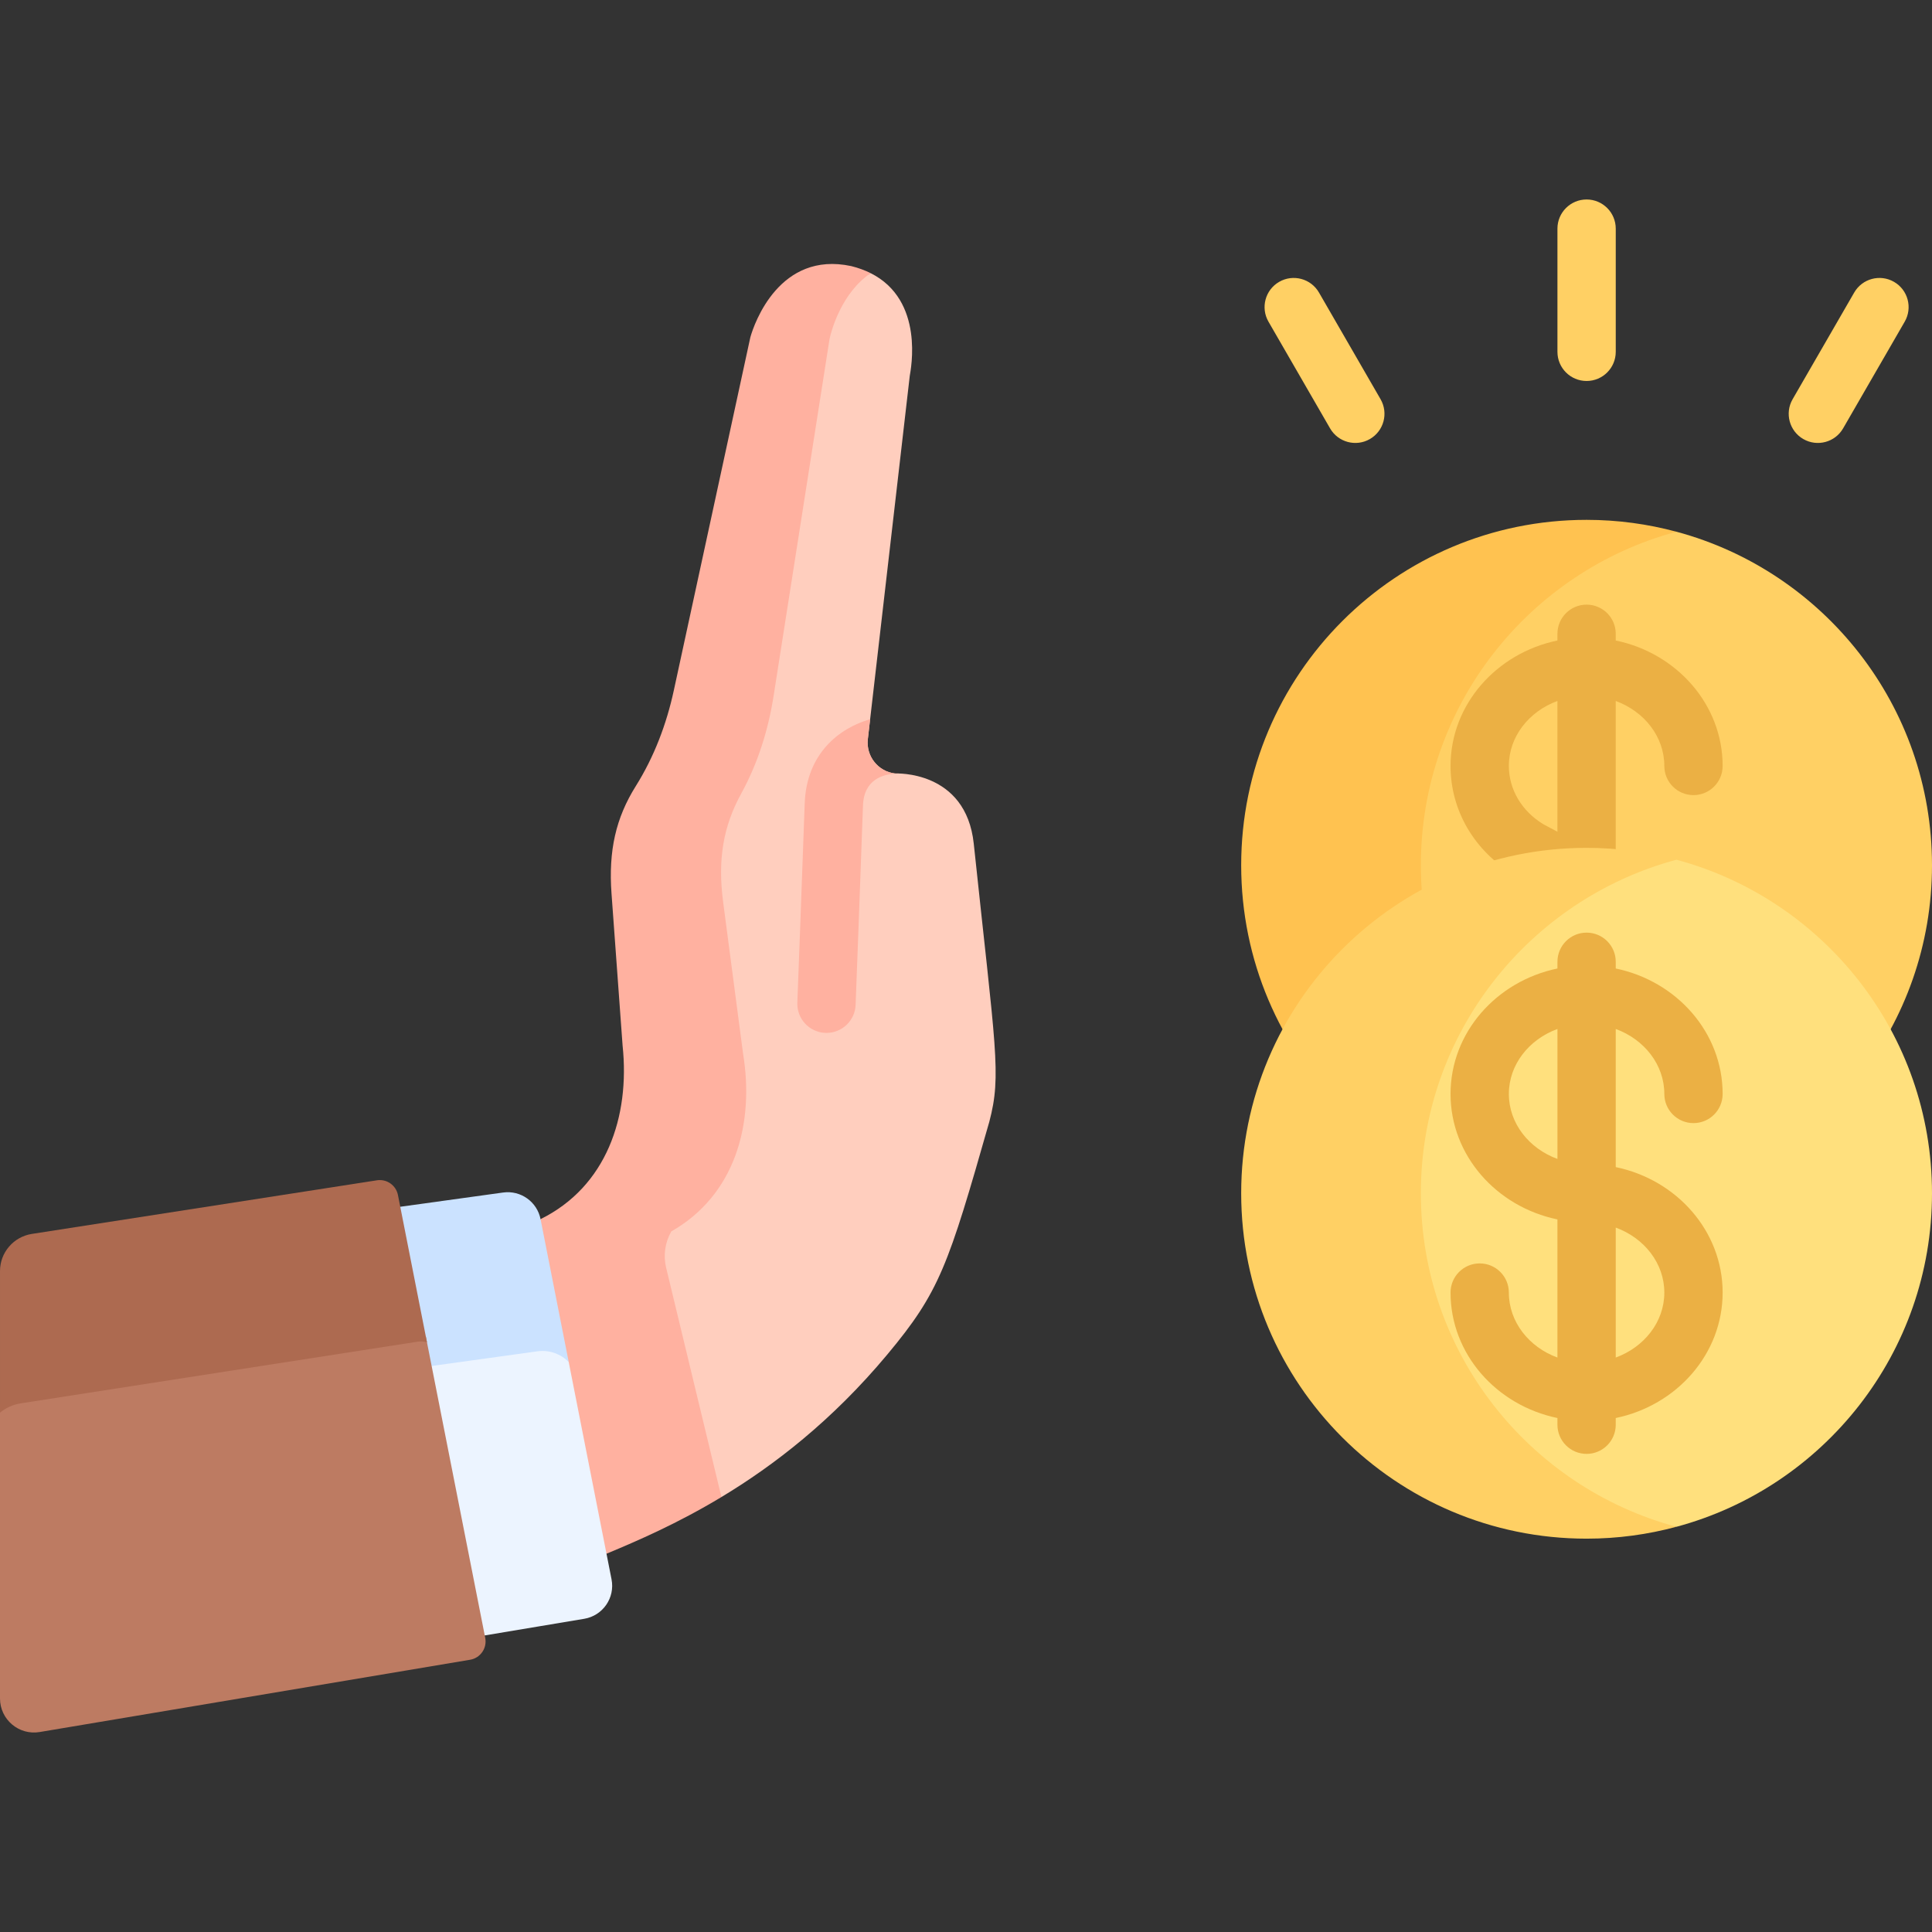 <svg id="Capa_1" enable-background="new 0 0 512 512" height="512" viewBox="0 0 512 512" width="512" xmlns="http://www.w3.org/2000/svg"><rect x="0" y="0" width="512" height="512" fill="#333333" stroke="none"/><g><path d="m258.06 223.614c-2.074-19.638-20.845-18.631-20.845-18.631-4.512-.517-7.75-4.596-7.229-9.108l11.107-96.245c.261-1.671 4.012-20.02-10.358-27.239l-9.266 4.523-10.173 35.241-25.714 120.006 5.154 68.173-23.694 29.875 10.817 55.724 13.325 10.798c13.917-8.384 29.341-20.247 43.961-37.773 13.871-16.625 16.136-23.472 27.042-61.714l-.001-.002c3.289-12.436 1.629-19.201-4.126-73.628z" fill="#ffcebe"/><path d="m176.53 335.946c-.782-3.246-.3-6.669 1.351-9.572-.002-.007-.004-.013-.006-.019 16.887-9.596 22.13-28.41 19.038-47.187l-5.264-40.039c-1.488-11.316-.014-20.081 4.778-28.815 4.4-8.02 7.166-16.827 8.582-25.864 5.563-35.498 14.274-91.084 14.828-94.617.556-2.569 3.295-12.291 10.899-17.441-1.508-.758-3.214-1.394-5.146-1.874-18.971-4.07-25.699 15.115-26.742 18.87-.758 3.495-12.675 58.482-20.285 93.599-1.937 8.94-5.209 17.572-10.066 25.323-5.29 8.442-7.269 17.107-6.44 28.49l2.935 40.277c1.999 18.925-4.326 37.404-21.74 46.005.001.007.004.013.005.02l-2.826 4.362 14.938 82.758 5.361 1.528c8.177-3.402 18.787-7.987 30.456-15.017z" fill="#ffb1a0"/><path d="m150.715 360.949-2.989-4.555-36.838 5.293 13.573 69.309 4.002 2.41 26.362-4.406c4.931-.824 8.206-5.558 7.24-10.462z" fill="#ecf4ff"/><path d="m112.535 362.253 29.894-4.14c3.164-.438 6.197.703 8.285 2.836l-7.46-37.849c-.909-4.613-5.261-7.715-9.918-7.07l-27.264 3.775-2.56 4.223 7.86 40.14z" fill="#cbe2ff"/><path d="m128.591 434.056-15.727-79.793-3.513-.703-105.937 16.312-3.414 2.274v77.967c0 5.578 5.012 9.819 10.513 8.895l114.045-19.154c2.743-.445 4.57-3.073 4.033-5.798z" fill="#bd7b62"/><path d="m5.518 371.897 105.301-16.361c.808-.108 1.596-.026 2.334.19l-7.692-39.03c-.502-2.547-2.899-4.265-5.472-3.919l-91.548 14.223c-4.858.755-8.441 4.938-8.441 9.854v37.512c1.541-1.267 3.427-2.145 5.518-2.469z" fill="#ad6a50"/><g><path d="m444.271 140.912h-12.077l-40.944 24.253-18.779 46.178v48.949l27.399 41.56 22.473 12.93 21.929 2.91c39.006-10.482 67.728-46.074 67.728-88.39s-28.722-77.909-67.729-88.39z" fill="#ffd064"/><path d="m376.542 229.302c0-42.316 28.722-77.909 67.729-88.39-7.593-2.04-15.569-3.146-23.807-3.146-50.554 0-91.536 40.982-91.536 91.536s40.982 91.536 91.536 91.536c8.238 0 16.214-1.106 23.807-3.146-39.007-10.482-67.729-46.074-67.729-88.39z" fill="#ffc250"/></g><path d="m401.298 231.827c.103.061.208.12.313.176l4.988 2.654c1.156.616 2.398.907 3.622.907 1.532-.001 3.028-.473 4.301-1.325 1.417 1.703 3.552 2.788 5.94 2.788 4.267 0 7.726-3.459 7.726-7.726v-43.537c7.54 2.765 12.875 9.437 12.875 17.222 0 4.268 3.459 7.726 7.726 7.726s7.726-3.459 7.726-7.726c0-16.267-12.149-29.898-28.328-33.248v-1.779c0-4.267-3.459-7.726-7.726-7.726s-7.726 3.459-7.726 7.726v1.779c-16.179 3.35-28.327 16.981-28.327 33.248.002 11.786 6.315 22.569 16.89 28.841zm11.439-46.063v34.656l-3.697-1.967c-5.75-3.472-9.178-9.241-9.178-15.467.001-7.785 5.336-14.457 12.875-17.222z" fill="#ebb044"/><g><path d="m444.271 227.836h-12.077l-40.944 24.253-18.779 46.178v48.949l27.399 41.56 22.473 12.93 21.929 2.91c39.006-10.481 67.728-46.074 67.728-88.39s-28.722-77.908-67.729-88.39z" fill="#ffe07d"/><path d="m376.542 316.226c0-42.316 28.722-77.909 67.729-88.39-7.593-2.04-15.569-3.146-23.807-3.146-50.554 0-91.536 40.982-91.536 91.536s40.982 91.536 91.536 91.536c8.238 0 16.214-1.106 23.807-3.146-39.007-10.481-67.729-46.074-67.729-88.39z" fill="#ffd064"/></g><path d="m237.869 205.019.384-.034c-.651-.021-1.037-.002-1.037-.002-4.512-.517-7.75-4.596-7.229-9.108l.609-5.28c-8.198 2.358-16.887 9.099-17.341 22.35-.531 15.491-1.939 52.391-1.953 52.763-.163 4.264 3.162 7.853 7.426 8.015.101.004.2.006.3.006 4.131 0 7.557-3.268 7.716-7.432.014-.371 1.424-37.302 1.955-52.823.242-7.057 5.546-8.31 8.596-8.427.191-.002.383-.012.574-.028z" fill="#ffb1a0"/><path d="m441.065 289.91c0 4.268 3.459 7.726 7.726 7.726s7.726-3.459 7.726-7.726c0-16.267-12.149-29.898-28.328-33.248v-1.779c0-4.268-3.459-7.726-7.726-7.726s-7.726 3.459-7.726 7.726v1.779c-16.179 3.35-28.327 16.981-28.327 33.248 0 16.266 12.149 29.897 28.327 33.247v36.607c-7.539-2.765-12.875-9.437-12.875-17.222 0-4.268-3.459-7.726-7.726-7.726s-7.726 3.459-7.726 7.726c0 16.267 12.149 29.898 28.327 33.248v1.778c0 4.268 3.459 7.726 7.726 7.726s7.726-3.459 7.726-7.726v-1.778c16.179-3.35 28.328-16.981 28.328-33.248s-12.149-29.898-28.328-33.248v-36.607c7.541 2.766 12.876 9.438 12.876 17.223zm-41.202 0c0-7.784 5.335-14.457 12.875-17.222v34.442c-7.54-2.764-12.875-9.436-12.875-17.22zm41.202 52.633c0 7.784-5.336 14.457-12.875 17.222v-34.443c7.54 2.764 12.875 9.436 12.875 17.221z" fill="#ebb044"/><g><path d="m477.89 116.35c-3.696-2.133-4.962-6.859-2.828-10.554l16.323-28.272c2.133-3.696 6.859-4.963 10.554-2.828 3.696 2.133 4.962 6.859 2.828 10.554l-16.323 28.272c-2.133 3.696-6.858 4.963-10.554 2.828z" fill="#ffd064"/></g><g><path d="m420.464 100.964c-4.267 0-7.726-3.459-7.726-7.726v-32.647c0-4.267 3.459-7.726 7.726-7.726s7.726 3.459 7.726 7.726v32.646c0 4.267-3.459 7.727-7.726 7.727z" fill="#ffd064"/></g><g><path d="m352.483 113.522-16.323-28.272c-2.134-3.696-.868-8.421 2.828-10.554 3.695-2.134 8.421-.868 10.554 2.828l16.323 28.272c2.134 3.696.868 8.421-2.828 10.554-3.694 2.134-8.42.869-10.554-2.828z" fill="#ffd064"/></g></g></svg>